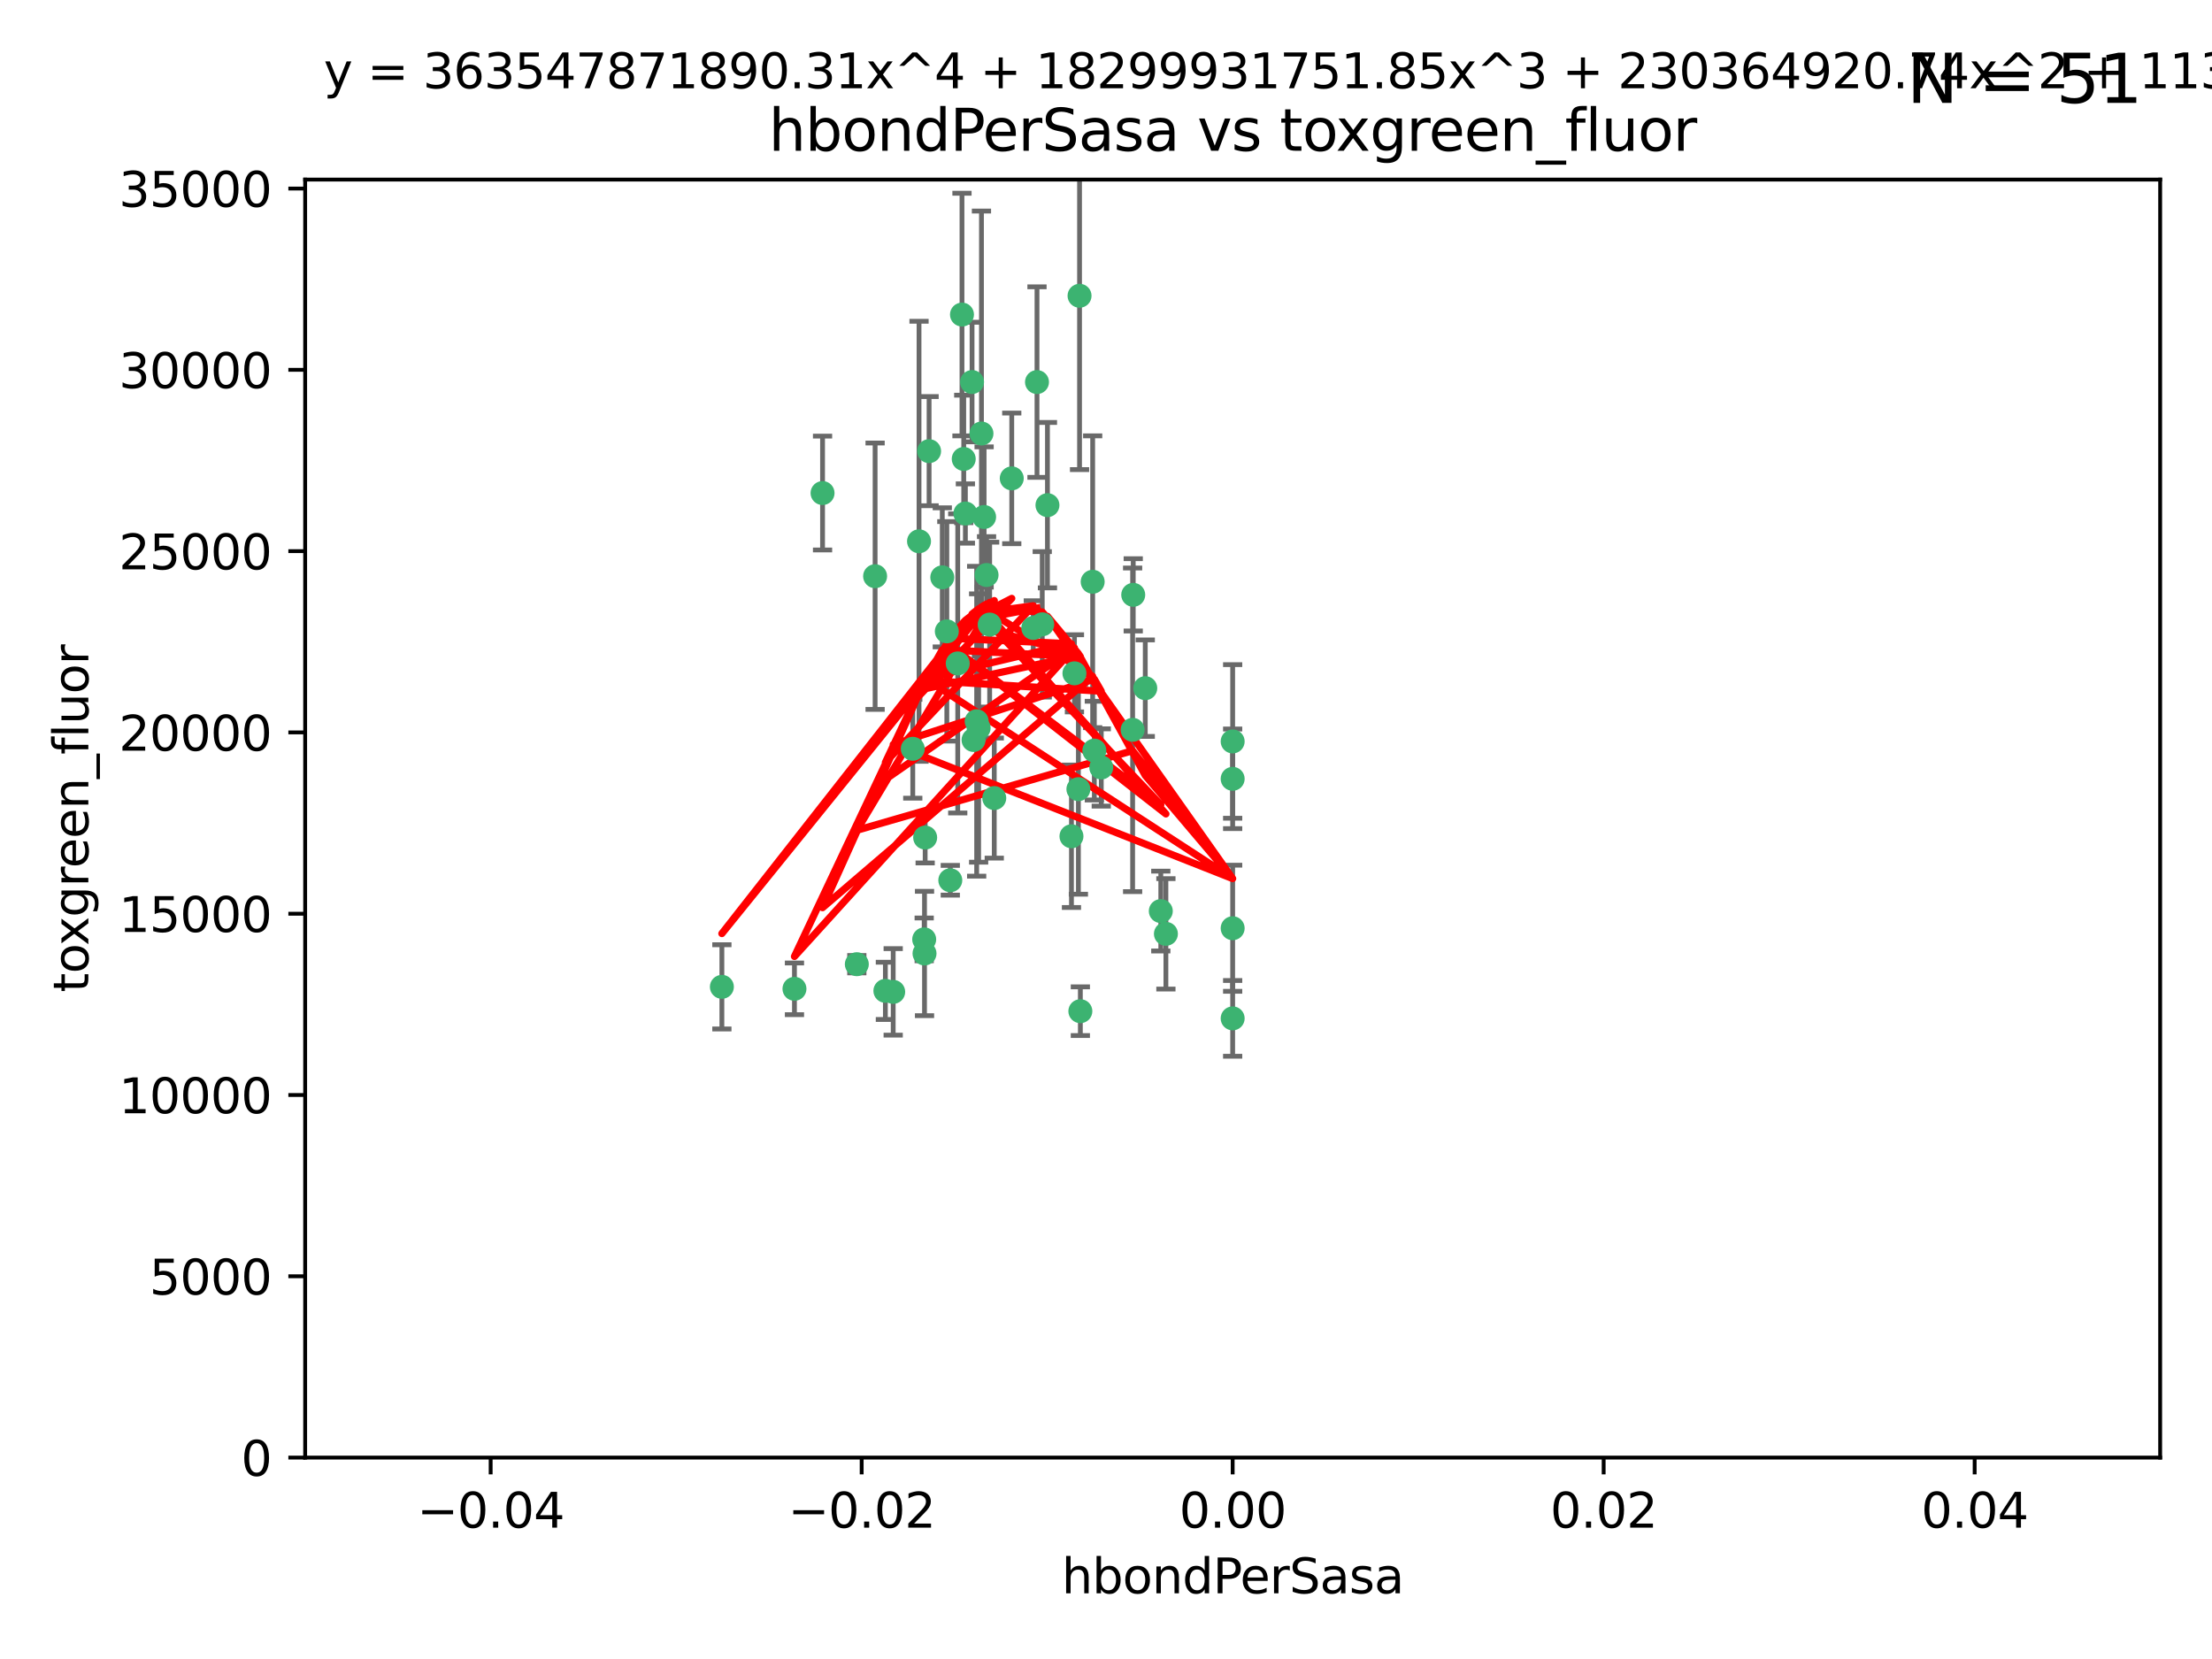 <?xml version="1.0" encoding="utf-8" standalone="no"?>
<!DOCTYPE svg PUBLIC "-//W3C//DTD SVG 1.1//EN"
  "http://www.w3.org/Graphics/SVG/1.1/DTD/svg11.dtd">
<svg xmlns:xlink="http://www.w3.org/1999/xlink" width="460.8pt" height="345.6pt" viewBox="0 0 460.8 345.6" xmlns="http://www.w3.org/2000/svg" version="1.1">
 <defs>
  <style type="text/css">*{stroke-linejoin: round; stroke-linecap: butt}</style>
 </defs>
 <g id="figure_1">
  <g id="patch_1">
   <path d="M 0 345.6 
L 460.8 345.6 
L 460.8 0 
L 0 0 
z
" style="fill: #ffffff"/>
  </g>
  <g id="axes_1">
   <g id="patch_2">
    <path d="M 63.571 303.64 
L 450 303.64 
L 450 37.411 
L 63.571 37.411 
z
" style="fill: #ffffff"/>
   </g>
   <g id="PathCollection_1">
    <defs>
     <path id="m1a939851b4" d="M 0 1.118 
C 0.297 1.118 0.581 1 0.791 0.791 
C 1 0.581 1.118 0.297 1.118 0 
C 1.118 -0.297 1 -0.581 0.791 -0.791 
C 0.581 -1 0.297 -1.118 0 -1.118 
C -0.297 -1.118 -0.581 -1 -0.791 -0.791 
C -1 -0.581 -1.118 -0.297 -1.118 0 
C -1.118 0.297 -1 0.581 -0.791 0.791 
C -0.581 1 -0.297 1.118 0 1.118 
z
" style="stroke: #3cb371"/>
    </defs>
    <g clip-path="url(#p987e79cf05)">
     <use xlink:href="#m1a939851b4" x="216.026" y="79.593" style="fill: #3cb371; stroke: #3cb371"/>
     <use xlink:href="#m1a939851b4" x="200.763" y="95.609" style="fill: #3cb371; stroke: #3cb371"/>
     <use xlink:href="#m1a939851b4" x="224.89" y="61.614" style="fill: #3cb371; stroke: #3cb371"/>
     <use xlink:href="#m1a939851b4" x="191.45" y="112.761" style="fill: #3cb371; stroke: #3cb371"/>
     <use xlink:href="#m1a939851b4" x="206.164" y="130.114" style="fill: #3cb371; stroke: #3cb371"/>
     <use xlink:href="#m1a939851b4" x="150.381" y="205.577" style="fill: #3cb371; stroke: #3cb371"/>
     <use xlink:href="#m1a939851b4" x="202.808" y="154.151" style="fill: #3cb371; stroke: #3cb371"/>
     <use xlink:href="#m1a939851b4" x="205.007" y="107.698" style="fill: #3cb371; stroke: #3cb371"/>
     <use xlink:href="#m1a939851b4" x="199.515" y="138.203" style="fill: #3cb371; stroke: #3cb371"/>
     <use xlink:href="#m1a939851b4" x="201.107" y="106.972" style="fill: #3cb371; stroke: #3cb371"/>
     <use xlink:href="#m1a939851b4" x="205.518" y="119.786" style="fill: #3cb371; stroke: #3cb371"/>
     <use xlink:href="#m1a939851b4" x="200.398" y="65.53" style="fill: #3cb371; stroke: #3cb371"/>
     <use xlink:href="#m1a939851b4" x="210.768" y="99.654" style="fill: #3cb371; stroke: #3cb371"/>
     <use xlink:href="#m1a939851b4" x="190.148" y="155.987" style="fill: #3cb371; stroke: #3cb371"/>
     <use xlink:href="#m1a939851b4" x="196.296" y="120.269" style="fill: #3cb371; stroke: #3cb371"/>
     <use xlink:href="#m1a939851b4" x="225.058" y="210.65" style="fill: #3cb371; stroke: #3cb371"/>
     <use xlink:href="#m1a939851b4" x="217.118" y="130.059" style="fill: #3cb371; stroke: #3cb371"/>
     <use xlink:href="#m1a939851b4" x="203.868" y="151.66" style="fill: #3cb371; stroke: #3cb371"/>
     <use xlink:href="#m1a939851b4" x="202.496" y="79.585" style="fill: #3cb371; stroke: #3cb371"/>
     <use xlink:href="#m1a939851b4" x="215.253" y="130.815" style="fill: #3cb371; stroke: #3cb371"/>
     <use xlink:href="#m1a939851b4" x="184.442" y="206.41" style="fill: #3cb371; stroke: #3cb371"/>
     <use xlink:href="#m1a939851b4" x="192.595" y="198.628" style="fill: #3cb371; stroke: #3cb371"/>
     <use xlink:href="#m1a939851b4" x="182.301" y="120.034" style="fill: #3cb371; stroke: #3cb371"/>
     <use xlink:href="#m1a939851b4" x="223.825" y="140.267" style="fill: #3cb371; stroke: #3cb371"/>
     <use xlink:href="#m1a939851b4" x="165.501" y="205.988" style="fill: #3cb371; stroke: #3cb371"/>
     <use xlink:href="#m1a939851b4" x="193.547" y="93.983" style="fill: #3cb371; stroke: #3cb371"/>
     <use xlink:href="#m1a939851b4" x="171.352" y="102.712" style="fill: #3cb371; stroke: #3cb371"/>
     <use xlink:href="#m1a939851b4" x="227.624" y="121.191" style="fill: #3cb371; stroke: #3cb371"/>
     <use xlink:href="#m1a939851b4" x="204.456" y="90.309" style="fill: #3cb371; stroke: #3cb371"/>
     <use xlink:href="#m1a939851b4" x="242.88" y="194.538" style="fill: #3cb371; stroke: #3cb371"/>
     <use xlink:href="#m1a939851b4" x="197.24" y="131.52" style="fill: #3cb371; stroke: #3cb371"/>
     <use xlink:href="#m1a939851b4" x="241.816" y="189.794" style="fill: #3cb371; stroke: #3cb371"/>
     <use xlink:href="#m1a939851b4" x="203.457" y="150.246" style="fill: #3cb371; stroke: #3cb371"/>
     <use xlink:href="#m1a939851b4" x="207.124" y="166.253" style="fill: #3cb371; stroke: #3cb371"/>
     <use xlink:href="#m1a939851b4" x="178.492" y="200.861" style="fill: #3cb371; stroke: #3cb371"/>
     <use xlink:href="#m1a939851b4" x="235.946" y="152.035" style="fill: #3cb371; stroke: #3cb371"/>
     <use xlink:href="#m1a939851b4" x="256.786" y="212.147" style="fill: #3cb371; stroke: #3cb371"/>
     <use xlink:href="#m1a939851b4" x="186.069" y="206.625" style="fill: #3cb371; stroke: #3cb371"/>
     <use xlink:href="#m1a939851b4" x="227.97" y="156.366" style="fill: #3cb371; stroke: #3cb371"/>
     <use xlink:href="#m1a939851b4" x="229.414" y="159.878" style="fill: #3cb371; stroke: #3cb371"/>
     <use xlink:href="#m1a939851b4" x="192.527" y="195.688" style="fill: #3cb371; stroke: #3cb371"/>
     <use xlink:href="#m1a939851b4" x="197.964" y="183.373" style="fill: #3cb371; stroke: #3cb371"/>
     <use xlink:href="#m1a939851b4" x="223.205" y="174.211" style="fill: #3cb371; stroke: #3cb371"/>
     <use xlink:href="#m1a939851b4" x="192.729" y="174.48" style="fill: #3cb371; stroke: #3cb371"/>
     <use xlink:href="#m1a939851b4" x="256.786" y="193.367" style="fill: #3cb371; stroke: #3cb371"/>
     <use xlink:href="#m1a939851b4" x="256.786" y="154.457" style="fill: #3cb371; stroke: #3cb371"/>
     <use xlink:href="#m1a939851b4" x="218.205" y="105.234" style="fill: #3cb371; stroke: #3cb371"/>
     <use xlink:href="#m1a939851b4" x="224.65" y="164.396" style="fill: #3cb371; stroke: #3cb371"/>
     <use xlink:href="#m1a939851b4" x="238.58" y="143.358" style="fill: #3cb371; stroke: #3cb371"/>
     <use xlink:href="#m1a939851b4" x="256.786" y="162.243" style="fill: #3cb371; stroke: #3cb371"/>
     <use xlink:href="#m1a939851b4" x="236.073" y="123.914" style="fill: #3cb371; stroke: #3cb371"/>
    </g>
   </g>
   <g id="matplotlib.axis_1">
    <g id="xtick_1">
     <g id="line2d_1">
      <defs>
       <path id="ma9f8f0198a" d="M 0 0 
L 0 3.5 
" style="stroke: #000000; stroke-width: 0.8"/>
      </defs>
      <g>
       <use xlink:href="#ma9f8f0198a" x="102.214" y="303.64" style="stroke: #000000; stroke-width: 0.8"/>
      </g>
     </g>
     <g id="text_1">
      <!-- −0.04 -->
      <g transform="translate(86.891 318.238)scale(0.1 -0.1)">
       <defs>
        <path id="DejaVuSans-2212" d="M 678 2272 
L 4684 2272 
L 4684 1741 
L 678 1741 
L 678 2272 
z
" transform="scale(0.016)"/>
        <path id="DejaVuSans-30" d="M 2034 4250 
Q 1547 4250 1301 3770 
Q 1056 3291 1056 2328 
Q 1056 1369 1301 889 
Q 1547 409 2034 409 
Q 2525 409 2770 889 
Q 3016 1369 3016 2328 
Q 3016 3291 2770 3770 
Q 2525 4250 2034 4250 
z
M 2034 4750 
Q 2819 4750 3233 4129 
Q 3647 3509 3647 2328 
Q 3647 1150 3233 529 
Q 2819 -91 2034 -91 
Q 1250 -91 836 529 
Q 422 1150 422 2328 
Q 422 3509 836 4129 
Q 1250 4750 2034 4750 
z
" transform="scale(0.016)"/>
        <path id="DejaVuSans-2e" d="M 684 794 
L 1344 794 
L 1344 0 
L 684 0 
L 684 794 
z
" transform="scale(0.016)"/>
        <path id="DejaVuSans-34" d="M 2419 4116 
L 825 1625 
L 2419 1625 
L 2419 4116 
z
M 2253 4666 
L 3047 4666 
L 3047 1625 
L 3713 1625 
L 3713 1100 
L 3047 1100 
L 3047 0 
L 2419 0 
L 2419 1100 
L 313 1100 
L 313 1709 
L 2253 4666 
z
" transform="scale(0.016)"/>
       </defs>
       <use xlink:href="#DejaVuSans-2212"/>
       <use xlink:href="#DejaVuSans-30" x="83.789"/>
       <use xlink:href="#DejaVuSans-2e" x="147.412"/>
       <use xlink:href="#DejaVuSans-30" x="179.199"/>
       <use xlink:href="#DejaVuSans-34" x="242.822"/>
      </g>
     </g>
    </g>
    <g id="xtick_2">
     <g id="line2d_2">
      <g>
       <use xlink:href="#ma9f8f0198a" x="179.5" y="303.64" style="stroke: #000000; stroke-width: 0.8"/>
      </g>
     </g>
     <g id="text_2">
      <!-- −0.02 -->
      <g transform="translate(164.177 318.238)scale(0.1 -0.1)">
       <defs>
        <path id="DejaVuSans-32" d="M 1228 531 
L 3431 531 
L 3431 0 
L 469 0 
L 469 531 
Q 828 903 1448 1529 
Q 2069 2156 2228 2338 
Q 2531 2678 2651 2914 
Q 2772 3150 2772 3378 
Q 2772 3750 2511 3984 
Q 2250 4219 1831 4219 
Q 1534 4219 1204 4116 
Q 875 4013 500 3803 
L 500 4441 
Q 881 4594 1212 4672 
Q 1544 4750 1819 4750 
Q 2544 4750 2975 4387 
Q 3406 4025 3406 3419 
Q 3406 3131 3298 2873 
Q 3191 2616 2906 2266 
Q 2828 2175 2409 1742 
Q 1991 1309 1228 531 
z
" transform="scale(0.016)"/>
       </defs>
       <use xlink:href="#DejaVuSans-2212"/>
       <use xlink:href="#DejaVuSans-30" x="83.789"/>
       <use xlink:href="#DejaVuSans-2e" x="147.412"/>
       <use xlink:href="#DejaVuSans-30" x="179.199"/>
       <use xlink:href="#DejaVuSans-32" x="242.822"/>
      </g>
     </g>
    </g>
    <g id="xtick_3">
     <g id="line2d_3">
      <g>
       <use xlink:href="#ma9f8f0198a" x="256.786" y="303.64" style="stroke: #000000; stroke-width: 0.8"/>
      </g>
     </g>
     <g id="text_3">
      <!-- 0.00 -->
      <g transform="translate(245.653 318.238)scale(0.1 -0.1)">
       <use xlink:href="#DejaVuSans-30"/>
       <use xlink:href="#DejaVuSans-2e" x="63.623"/>
       <use xlink:href="#DejaVuSans-30" x="95.41"/>
       <use xlink:href="#DejaVuSans-30" x="159.033"/>
      </g>
     </g>
    </g>
    <g id="xtick_4">
     <g id="line2d_4">
      <g>
       <use xlink:href="#ma9f8f0198a" x="334.071" y="303.64" style="stroke: #000000; stroke-width: 0.8"/>
      </g>
     </g>
     <g id="text_4">
      <!-- 0.02 -->
      <g transform="translate(322.939 318.238)scale(0.1 -0.1)">
       <use xlink:href="#DejaVuSans-30"/>
       <use xlink:href="#DejaVuSans-2e" x="63.623"/>
       <use xlink:href="#DejaVuSans-30" x="95.41"/>
       <use xlink:href="#DejaVuSans-32" x="159.033"/>
      </g>
     </g>
    </g>
    <g id="xtick_5">
     <g id="line2d_5">
      <g>
       <use xlink:href="#ma9f8f0198a" x="411.357" y="303.64" style="stroke: #000000; stroke-width: 0.8"/>
      </g>
     </g>
     <g id="text_5">
      <!-- 0.04 -->
      <g transform="translate(400.224 318.238)scale(0.1 -0.1)">
       <use xlink:href="#DejaVuSans-30"/>
       <use xlink:href="#DejaVuSans-2e" x="63.623"/>
       <use xlink:href="#DejaVuSans-30" x="95.41"/>
       <use xlink:href="#DejaVuSans-34" x="159.033"/>
      </g>
     </g>
    </g>
    <g id="text_6">
     <!-- hbondPerSasa -->
     <g transform="translate(221.168 331.917)scale(0.1 -0.1)">
      <defs>
       <path id="DejaVuSans-68" d="M 3513 2113 
L 3513 0 
L 2938 0 
L 2938 2094 
Q 2938 2591 2744 2837 
Q 2550 3084 2163 3084 
Q 1697 3084 1428 2787 
Q 1159 2491 1159 1978 
L 1159 0 
L 581 0 
L 581 4863 
L 1159 4863 
L 1159 2956 
Q 1366 3272 1645 3428 
Q 1925 3584 2291 3584 
Q 2894 3584 3203 3211 
Q 3513 2838 3513 2113 
z
" transform="scale(0.016)"/>
       <path id="DejaVuSans-62" d="M 3116 1747 
Q 3116 2381 2855 2742 
Q 2594 3103 2138 3103 
Q 1681 3103 1420 2742 
Q 1159 2381 1159 1747 
Q 1159 1113 1420 752 
Q 1681 391 2138 391 
Q 2594 391 2855 752 
Q 3116 1113 3116 1747 
z
M 1159 2969 
Q 1341 3281 1617 3432 
Q 1894 3584 2278 3584 
Q 2916 3584 3314 3078 
Q 3713 2572 3713 1747 
Q 3713 922 3314 415 
Q 2916 -91 2278 -91 
Q 1894 -91 1617 61 
Q 1341 213 1159 525 
L 1159 0 
L 581 0 
L 581 4863 
L 1159 4863 
L 1159 2969 
z
" transform="scale(0.016)"/>
       <path id="DejaVuSans-6f" d="M 1959 3097 
Q 1497 3097 1228 2736 
Q 959 2375 959 1747 
Q 959 1119 1226 758 
Q 1494 397 1959 397 
Q 2419 397 2687 759 
Q 2956 1122 2956 1747 
Q 2956 2369 2687 2733 
Q 2419 3097 1959 3097 
z
M 1959 3584 
Q 2709 3584 3137 3096 
Q 3566 2609 3566 1747 
Q 3566 888 3137 398 
Q 2709 -91 1959 -91 
Q 1206 -91 779 398 
Q 353 888 353 1747 
Q 353 2609 779 3096 
Q 1206 3584 1959 3584 
z
" transform="scale(0.016)"/>
       <path id="DejaVuSans-6e" d="M 3513 2113 
L 3513 0 
L 2938 0 
L 2938 2094 
Q 2938 2591 2744 2837 
Q 2550 3084 2163 3084 
Q 1697 3084 1428 2787 
Q 1159 2491 1159 1978 
L 1159 0 
L 581 0 
L 581 3500 
L 1159 3500 
L 1159 2956 
Q 1366 3272 1645 3428 
Q 1925 3584 2291 3584 
Q 2894 3584 3203 3211 
Q 3513 2838 3513 2113 
z
" transform="scale(0.016)"/>
       <path id="DejaVuSans-64" d="M 2906 2969 
L 2906 4863 
L 3481 4863 
L 3481 0 
L 2906 0 
L 2906 525 
Q 2725 213 2448 61 
Q 2172 -91 1784 -91 
Q 1150 -91 751 415 
Q 353 922 353 1747 
Q 353 2572 751 3078 
Q 1150 3584 1784 3584 
Q 2172 3584 2448 3432 
Q 2725 3281 2906 2969 
z
M 947 1747 
Q 947 1113 1208 752 
Q 1469 391 1925 391 
Q 2381 391 2643 752 
Q 2906 1113 2906 1747 
Q 2906 2381 2643 2742 
Q 2381 3103 1925 3103 
Q 1469 3103 1208 2742 
Q 947 2381 947 1747 
z
" transform="scale(0.016)"/>
       <path id="DejaVuSans-50" d="M 1259 4147 
L 1259 2394 
L 2053 2394 
Q 2494 2394 2734 2622 
Q 2975 2850 2975 3272 
Q 2975 3691 2734 3919 
Q 2494 4147 2053 4147 
L 1259 4147 
z
M 628 4666 
L 2053 4666 
Q 2838 4666 3239 4311 
Q 3641 3956 3641 3272 
Q 3641 2581 3239 2228 
Q 2838 1875 2053 1875 
L 1259 1875 
L 1259 0 
L 628 0 
L 628 4666 
z
" transform="scale(0.016)"/>
       <path id="DejaVuSans-65" d="M 3597 1894 
L 3597 1613 
L 953 1613 
Q 991 1019 1311 708 
Q 1631 397 2203 397 
Q 2534 397 2845 478 
Q 3156 559 3463 722 
L 3463 178 
Q 3153 47 2828 -22 
Q 2503 -91 2169 -91 
Q 1331 -91 842 396 
Q 353 884 353 1716 
Q 353 2575 817 3079 
Q 1281 3584 2069 3584 
Q 2775 3584 3186 3129 
Q 3597 2675 3597 1894 
z
M 3022 2063 
Q 3016 2534 2758 2815 
Q 2500 3097 2075 3097 
Q 1594 3097 1305 2825 
Q 1016 2553 972 2059 
L 3022 2063 
z
" transform="scale(0.016)"/>
       <path id="DejaVuSans-72" d="M 2631 2963 
Q 2534 3019 2420 3045 
Q 2306 3072 2169 3072 
Q 1681 3072 1420 2755 
Q 1159 2438 1159 1844 
L 1159 0 
L 581 0 
L 581 3500 
L 1159 3500 
L 1159 2956 
Q 1341 3275 1631 3429 
Q 1922 3584 2338 3584 
Q 2397 3584 2469 3576 
Q 2541 3569 2628 3553 
L 2631 2963 
z
" transform="scale(0.016)"/>
       <path id="DejaVuSans-53" d="M 3425 4513 
L 3425 3897 
Q 3066 4069 2747 4153 
Q 2428 4238 2131 4238 
Q 1616 4238 1336 4038 
Q 1056 3838 1056 3469 
Q 1056 3159 1242 3001 
Q 1428 2844 1947 2747 
L 2328 2669 
Q 3034 2534 3370 2195 
Q 3706 1856 3706 1288 
Q 3706 609 3251 259 
Q 2797 -91 1919 -91 
Q 1588 -91 1214 -16 
Q 841 59 441 206 
L 441 856 
Q 825 641 1194 531 
Q 1563 422 1919 422 
Q 2459 422 2753 634 
Q 3047 847 3047 1241 
Q 3047 1584 2836 1778 
Q 2625 1972 2144 2069 
L 1759 2144 
Q 1053 2284 737 2584 
Q 422 2884 422 3419 
Q 422 4038 858 4394 
Q 1294 4750 2059 4750 
Q 2388 4750 2728 4690 
Q 3069 4631 3425 4513 
z
" transform="scale(0.016)"/>
       <path id="DejaVuSans-61" d="M 2194 1759 
Q 1497 1759 1228 1600 
Q 959 1441 959 1056 
Q 959 750 1161 570 
Q 1363 391 1709 391 
Q 2188 391 2477 730 
Q 2766 1069 2766 1631 
L 2766 1759 
L 2194 1759 
z
M 3341 1997 
L 3341 0 
L 2766 0 
L 2766 531 
Q 2569 213 2275 61 
Q 1981 -91 1556 -91 
Q 1019 -91 701 211 
Q 384 513 384 1019 
Q 384 1609 779 1909 
Q 1175 2209 1959 2209 
L 2766 2209 
L 2766 2266 
Q 2766 2663 2505 2880 
Q 2244 3097 1772 3097 
Q 1472 3097 1187 3025 
Q 903 2953 641 2809 
L 641 3341 
Q 956 3463 1253 3523 
Q 1550 3584 1831 3584 
Q 2591 3584 2966 3190 
Q 3341 2797 3341 1997 
z
" transform="scale(0.016)"/>
       <path id="DejaVuSans-73" d="M 2834 3397 
L 2834 2853 
Q 2591 2978 2328 3040 
Q 2066 3103 1784 3103 
Q 1356 3103 1142 2972 
Q 928 2841 928 2578 
Q 928 2378 1081 2264 
Q 1234 2150 1697 2047 
L 1894 2003 
Q 2506 1872 2764 1633 
Q 3022 1394 3022 966 
Q 3022 478 2636 193 
Q 2250 -91 1575 -91 
Q 1294 -91 989 -36 
Q 684 19 347 128 
L 347 722 
Q 666 556 975 473 
Q 1284 391 1588 391 
Q 1994 391 2212 530 
Q 2431 669 2431 922 
Q 2431 1156 2273 1281 
Q 2116 1406 1581 1522 
L 1381 1569 
Q 847 1681 609 1914 
Q 372 2147 372 2553 
Q 372 3047 722 3315 
Q 1072 3584 1716 3584 
Q 2034 3584 2315 3537 
Q 2597 3491 2834 3397 
z
" transform="scale(0.016)"/>
      </defs>
      <use xlink:href="#DejaVuSans-68"/>
      <use xlink:href="#DejaVuSans-62" x="63.379"/>
      <use xlink:href="#DejaVuSans-6f" x="126.855"/>
      <use xlink:href="#DejaVuSans-6e" x="188.037"/>
      <use xlink:href="#DejaVuSans-64" x="251.416"/>
      <use xlink:href="#DejaVuSans-50" x="314.893"/>
      <use xlink:href="#DejaVuSans-65" x="371.57"/>
      <use xlink:href="#DejaVuSans-72" x="433.094"/>
      <use xlink:href="#DejaVuSans-53" x="474.207"/>
      <use xlink:href="#DejaVuSans-61" x="537.684"/>
      <use xlink:href="#DejaVuSans-73" x="598.963"/>
      <use xlink:href="#DejaVuSans-61" x="651.062"/>
     </g>
    </g>
   </g>
   <g id="matplotlib.axis_2">
    <g id="ytick_1">
     <g id="line2d_6">
      <defs>
       <path id="m0d47f09965" d="M 0 0 
L -3.5 0 
" style="stroke: #000000; stroke-width: 0.8"/>
      </defs>
      <g>
       <use xlink:href="#m0d47f09965" x="63.571" y="303.64" style="stroke: #000000; stroke-width: 0.8"/>
      </g>
     </g>
     <g id="text_7">
      <!-- 0 -->
      <g transform="translate(50.209 307.439)scale(0.1 -0.1)">
       <use xlink:href="#DejaVuSans-30"/>
      </g>
     </g>
    </g>
    <g id="ytick_2">
     <g id="line2d_7">
      <g>
       <use xlink:href="#m0d47f09965" x="63.571" y="265.874" style="stroke: #000000; stroke-width: 0.8"/>
      </g>
     </g>
     <g id="text_8">
      <!-- 5000 -->
      <g transform="translate(31.121 269.673)scale(0.1 -0.1)">
       <defs>
        <path id="DejaVuSans-35" d="M 691 4666 
L 3169 4666 
L 3169 4134 
L 1269 4134 
L 1269 2991 
Q 1406 3038 1543 3061 
Q 1681 3084 1819 3084 
Q 2600 3084 3056 2656 
Q 3513 2228 3513 1497 
Q 3513 744 3044 326 
Q 2575 -91 1722 -91 
Q 1428 -91 1123 -41 
Q 819 9 494 109 
L 494 744 
Q 775 591 1075 516 
Q 1375 441 1709 441 
Q 2250 441 2565 725 
Q 2881 1009 2881 1497 
Q 2881 1984 2565 2268 
Q 2250 2553 1709 2553 
Q 1456 2553 1204 2497 
Q 953 2441 691 2322 
L 691 4666 
z
" transform="scale(0.016)"/>
       </defs>
       <use xlink:href="#DejaVuSans-35"/>
       <use xlink:href="#DejaVuSans-30" x="63.623"/>
       <use xlink:href="#DejaVuSans-30" x="127.246"/>
       <use xlink:href="#DejaVuSans-30" x="190.869"/>
      </g>
     </g>
    </g>
    <g id="ytick_3">
     <g id="line2d_8">
      <g>
       <use xlink:href="#m0d47f09965" x="63.571" y="228.108" style="stroke: #000000; stroke-width: 0.8"/>
      </g>
     </g>
     <g id="text_9">
      <!-- 10000 -->
      <g transform="translate(24.759 231.907)scale(0.1 -0.1)">
       <defs>
        <path id="DejaVuSans-31" d="M 794 531 
L 1825 531 
L 1825 4091 
L 703 3866 
L 703 4441 
L 1819 4666 
L 2450 4666 
L 2450 531 
L 3481 531 
L 3481 0 
L 794 0 
L 794 531 
z
" transform="scale(0.016)"/>
       </defs>
       <use xlink:href="#DejaVuSans-31"/>
       <use xlink:href="#DejaVuSans-30" x="63.623"/>
       <use xlink:href="#DejaVuSans-30" x="127.246"/>
       <use xlink:href="#DejaVuSans-30" x="190.869"/>
       <use xlink:href="#DejaVuSans-30" x="254.492"/>
      </g>
     </g>
    </g>
    <g id="ytick_4">
     <g id="line2d_9">
      <g>
       <use xlink:href="#m0d47f09965" x="63.571" y="190.342" style="stroke: #000000; stroke-width: 0.8"/>
      </g>
     </g>
     <g id="text_10">
      <!-- 15000 -->
      <g transform="translate(24.759 194.141)scale(0.1 -0.1)">
       <use xlink:href="#DejaVuSans-31"/>
       <use xlink:href="#DejaVuSans-35" x="63.623"/>
       <use xlink:href="#DejaVuSans-30" x="127.246"/>
       <use xlink:href="#DejaVuSans-30" x="190.869"/>
       <use xlink:href="#DejaVuSans-30" x="254.492"/>
      </g>
     </g>
    </g>
    <g id="ytick_5">
     <g id="line2d_10">
      <g>
       <use xlink:href="#m0d47f09965" x="63.571" y="152.576" style="stroke: #000000; stroke-width: 0.8"/>
      </g>
     </g>
     <g id="text_11">
      <!-- 20000 -->
      <g transform="translate(24.759 156.375)scale(0.1 -0.1)">
       <use xlink:href="#DejaVuSans-32"/>
       <use xlink:href="#DejaVuSans-30" x="63.623"/>
       <use xlink:href="#DejaVuSans-30" x="127.246"/>
       <use xlink:href="#DejaVuSans-30" x="190.869"/>
       <use xlink:href="#DejaVuSans-30" x="254.492"/>
      </g>
     </g>
    </g>
    <g id="ytick_6">
     <g id="line2d_11">
      <g>
       <use xlink:href="#m0d47f09965" x="63.571" y="114.81" style="stroke: #000000; stroke-width: 0.8"/>
      </g>
     </g>
     <g id="text_12">
      <!-- 25000 -->
      <g transform="translate(24.759 118.609)scale(0.1 -0.1)">
       <use xlink:href="#DejaVuSans-32"/>
       <use xlink:href="#DejaVuSans-35" x="63.623"/>
       <use xlink:href="#DejaVuSans-30" x="127.246"/>
       <use xlink:href="#DejaVuSans-30" x="190.869"/>
       <use xlink:href="#DejaVuSans-30" x="254.492"/>
      </g>
     </g>
    </g>
    <g id="ytick_7">
     <g id="line2d_12">
      <g>
       <use xlink:href="#m0d47f09965" x="63.571" y="77.044" style="stroke: #000000; stroke-width: 0.8"/>
      </g>
     </g>
     <g id="text_13">
      <!-- 30000 -->
      <g transform="translate(24.759 80.844)scale(0.1 -0.1)">
       <defs>
        <path id="DejaVuSans-33" d="M 2597 2516 
Q 3050 2419 3304 2112 
Q 3559 1806 3559 1356 
Q 3559 666 3084 287 
Q 2609 -91 1734 -91 
Q 1441 -91 1130 -33 
Q 819 25 488 141 
L 488 750 
Q 750 597 1062 519 
Q 1375 441 1716 441 
Q 2309 441 2620 675 
Q 2931 909 2931 1356 
Q 2931 1769 2642 2001 
Q 2353 2234 1838 2234 
L 1294 2234 
L 1294 2753 
L 1863 2753 
Q 2328 2753 2575 2939 
Q 2822 3125 2822 3475 
Q 2822 3834 2567 4026 
Q 2313 4219 1838 4219 
Q 1578 4219 1281 4162 
Q 984 4106 628 3988 
L 628 4550 
Q 988 4650 1302 4700 
Q 1616 4750 1894 4750 
Q 2613 4750 3031 4423 
Q 3450 4097 3450 3541 
Q 3450 3153 3228 2886 
Q 3006 2619 2597 2516 
z
" transform="scale(0.016)"/>
       </defs>
       <use xlink:href="#DejaVuSans-33"/>
       <use xlink:href="#DejaVuSans-30" x="63.623"/>
       <use xlink:href="#DejaVuSans-30" x="127.246"/>
       <use xlink:href="#DejaVuSans-30" x="190.869"/>
       <use xlink:href="#DejaVuSans-30" x="254.492"/>
      </g>
     </g>
    </g>
    <g id="ytick_8">
     <g id="line2d_13">
      <g>
       <use xlink:href="#m0d47f09965" x="63.571" y="39.278" style="stroke: #000000; stroke-width: 0.8"/>
      </g>
     </g>
     <g id="text_14">
      <!-- 35000 -->
      <g transform="translate(24.759 43.078)scale(0.1 -0.1)">
       <use xlink:href="#DejaVuSans-33"/>
       <use xlink:href="#DejaVuSans-35" x="63.623"/>
       <use xlink:href="#DejaVuSans-30" x="127.246"/>
       <use xlink:href="#DejaVuSans-30" x="190.869"/>
       <use xlink:href="#DejaVuSans-30" x="254.492"/>
      </g>
     </g>
    </g>
    <g id="text_15">
     <!-- toxgreen_fluor -->
     <g transform="translate(18.401 206.72)rotate(-90)scale(0.1 -0.1)">
      <defs>
       <path id="DejaVuSans-74" d="M 1172 4494 
L 1172 3500 
L 2356 3500 
L 2356 3053 
L 1172 3053 
L 1172 1153 
Q 1172 725 1289 603 
Q 1406 481 1766 481 
L 2356 481 
L 2356 0 
L 1766 0 
Q 1100 0 847 248 
Q 594 497 594 1153 
L 594 3053 
L 172 3053 
L 172 3500 
L 594 3500 
L 594 4494 
L 1172 4494 
z
" transform="scale(0.016)"/>
       <path id="DejaVuSans-78" d="M 3513 3500 
L 2247 1797 
L 3578 0 
L 2900 0 
L 1881 1375 
L 863 0 
L 184 0 
L 1544 1831 
L 300 3500 
L 978 3500 
L 1906 2253 
L 2834 3500 
L 3513 3500 
z
" transform="scale(0.016)"/>
       <path id="DejaVuSans-67" d="M 2906 1791 
Q 2906 2416 2648 2759 
Q 2391 3103 1925 3103 
Q 1463 3103 1205 2759 
Q 947 2416 947 1791 
Q 947 1169 1205 825 
Q 1463 481 1925 481 
Q 2391 481 2648 825 
Q 2906 1169 2906 1791 
z
M 3481 434 
Q 3481 -459 3084 -895 
Q 2688 -1331 1869 -1331 
Q 1566 -1331 1297 -1286 
Q 1028 -1241 775 -1147 
L 775 -588 
Q 1028 -725 1275 -790 
Q 1522 -856 1778 -856 
Q 2344 -856 2625 -561 
Q 2906 -266 2906 331 
L 2906 616 
Q 2728 306 2450 153 
Q 2172 0 1784 0 
Q 1141 0 747 490 
Q 353 981 353 1791 
Q 353 2603 747 3093 
Q 1141 3584 1784 3584 
Q 2172 3584 2450 3431 
Q 2728 3278 2906 2969 
L 2906 3500 
L 3481 3500 
L 3481 434 
z
" transform="scale(0.016)"/>
       <path id="DejaVuSans-5f" d="M 3263 -1063 
L 3263 -1509 
L -63 -1509 
L -63 -1063 
L 3263 -1063 
z
" transform="scale(0.016)"/>
       <path id="DejaVuSans-66" d="M 2375 4863 
L 2375 4384 
L 1825 4384 
Q 1516 4384 1395 4259 
Q 1275 4134 1275 3809 
L 1275 3500 
L 2222 3500 
L 2222 3053 
L 1275 3053 
L 1275 0 
L 697 0 
L 697 3053 
L 147 3053 
L 147 3500 
L 697 3500 
L 697 3744 
Q 697 4328 969 4595 
Q 1241 4863 1831 4863 
L 2375 4863 
z
" transform="scale(0.016)"/>
       <path id="DejaVuSans-6c" d="M 603 4863 
L 1178 4863 
L 1178 0 
L 603 0 
L 603 4863 
z
" transform="scale(0.016)"/>
       <path id="DejaVuSans-75" d="M 544 1381 
L 544 3500 
L 1119 3500 
L 1119 1403 
Q 1119 906 1312 657 
Q 1506 409 1894 409 
Q 2359 409 2629 706 
Q 2900 1003 2900 1516 
L 2900 3500 
L 3475 3500 
L 3475 0 
L 2900 0 
L 2900 538 
Q 2691 219 2414 64 
Q 2138 -91 1772 -91 
Q 1169 -91 856 284 
Q 544 659 544 1381 
z
M 1991 3584 
L 1991 3584 
z
" transform="scale(0.016)"/>
      </defs>
      <use xlink:href="#DejaVuSans-74"/>
      <use xlink:href="#DejaVuSans-6f" x="39.209"/>
      <use xlink:href="#DejaVuSans-78" x="97.266"/>
      <use xlink:href="#DejaVuSans-67" x="156.445"/>
      <use xlink:href="#DejaVuSans-72" x="219.922"/>
      <use xlink:href="#DejaVuSans-65" x="258.785"/>
      <use xlink:href="#DejaVuSans-65" x="320.309"/>
      <use xlink:href="#DejaVuSans-6e" x="381.832"/>
      <use xlink:href="#DejaVuSans-5f" x="445.211"/>
      <use xlink:href="#DejaVuSans-66" x="495.211"/>
      <use xlink:href="#DejaVuSans-6c" x="530.416"/>
      <use xlink:href="#DejaVuSans-75" x="558.199"/>
      <use xlink:href="#DejaVuSans-6f" x="621.578"/>
      <use xlink:href="#DejaVuSans-72" x="682.76"/>
     </g>
    </g>
   </g>
   <g id="LineCollection_1">
    <path d="M 216.026 99.437 
L 216.026 59.75 
" clip-path="url(#p987e79cf05)" style="fill: none; stroke: #696969"/>
    <path d="M 200.763 108.893 
L 200.763 82.325 
" clip-path="url(#p987e79cf05)" style="fill: none; stroke: #696969"/>
    <path d="M 224.89 97.825 
L 224.89 25.402 
" clip-path="url(#p987e79cf05)" style="fill: none; stroke: #696969"/>
    <path d="M 191.45 158.597 
L 191.45 66.926 
" clip-path="url(#p987e79cf05)" style="fill: none; stroke: #696969"/>
    <path d="M 206.164 147.286 
L 206.164 112.943 
" clip-path="url(#p987e79cf05)" style="fill: none; stroke: #696969"/>
    <path d="M 150.381 214.351 
L 150.381 196.804 
" clip-path="url(#p987e79cf05)" style="fill: none; stroke: #696969"/>
    <path d="M 202.808 154.667 
L 202.808 153.636 
" clip-path="url(#p987e79cf05)" style="fill: none; stroke: #696969"/>
    <path d="M 205.007 122.311 
L 205.007 93.086 
" clip-path="url(#p987e79cf05)" style="fill: none; stroke: #696969"/>
    <path d="M 199.515 169.362 
L 199.515 107.043 
" clip-path="url(#p987e79cf05)" style="fill: none; stroke: #696969"/>
    <path d="M 201.107 113.147 
L 201.107 100.797 
" clip-path="url(#p987e79cf05)" style="fill: none; stroke: #696969"/>
    <path d="M 205.518 127.782 
L 205.518 111.79 
" clip-path="url(#p987e79cf05)" style="fill: none; stroke: #696969"/>
    <path d="M 200.398 90.806 
L 200.398 40.254 
" clip-path="url(#p987e79cf05)" style="fill: none; stroke: #696969"/>
    <path d="M 210.768 113.257 
L 210.768 86.051 
" clip-path="url(#p987e79cf05)" style="fill: none; stroke: #696969"/>
    <path d="M 190.148 166.279 
L 190.148 145.696 
" clip-path="url(#p987e79cf05)" style="fill: none; stroke: #696969"/>
    <path d="M 196.296 134.753 
L 196.296 105.786 
" clip-path="url(#p987e79cf05)" style="fill: none; stroke: #696969"/>
    <path d="M 225.058 215.721 
L 225.058 205.579 
" clip-path="url(#p987e79cf05)" style="fill: none; stroke: #696969"/>
    <path d="M 217.118 145.209 
L 217.118 114.909 
" clip-path="url(#p987e79cf05)" style="fill: none; stroke: #696969"/>
    <path d="M 203.868 179.609 
L 203.868 123.711 
" clip-path="url(#p987e79cf05)" style="fill: none; stroke: #696969"/>
    <path d="M 202.496 92.04 
L 202.496 67.13 
" clip-path="url(#p987e79cf05)" style="fill: none; stroke: #696969"/>
    <path d="M 215.253 136.483 
L 215.253 125.148 
" clip-path="url(#p987e79cf05)" style="fill: none; stroke: #696969"/>
    <path d="M 184.442 212.375 
L 184.442 200.445 
" clip-path="url(#p987e79cf05)" style="fill: none; stroke: #696969"/>
    <path d="M 192.595 211.582 
L 192.595 185.674 
" clip-path="url(#p987e79cf05)" style="fill: none; stroke: #696969"/>
    <path d="M 182.301 147.781 
L 182.301 92.287 
" clip-path="url(#p987e79cf05)" style="fill: none; stroke: #696969"/>
    <path d="M 223.825 148.304 
L 223.825 132.23 
" clip-path="url(#p987e79cf05)" style="fill: none; stroke: #696969"/>
    <path d="M 165.501 211.368 
L 165.501 200.608 
" clip-path="url(#p987e79cf05)" style="fill: none; stroke: #696969"/>
    <path d="M 193.547 105.352 
L 193.547 82.613 
" clip-path="url(#p987e79cf05)" style="fill: none; stroke: #696969"/>
    <path d="M 171.352 114.57 
L 171.352 90.854 
" clip-path="url(#p987e79cf05)" style="fill: none; stroke: #696969"/>
    <path d="M 227.624 151.584 
L 227.624 90.798 
" clip-path="url(#p987e79cf05)" style="fill: none; stroke: #696969"/>
    <path d="M 204.456 136.653 
L 204.456 43.965 
" clip-path="url(#p987e79cf05)" style="fill: none; stroke: #696969"/>
    <path d="M 242.88 206.041 
L 242.88 183.035 
" clip-path="url(#p987e79cf05)" style="fill: none; stroke: #696969"/>
    <path d="M 197.24 154.382 
L 197.24 108.657 
" clip-path="url(#p987e79cf05)" style="fill: none; stroke: #696969"/>
    <path d="M 241.816 198.109 
L 241.816 181.479 
" clip-path="url(#p987e79cf05)" style="fill: none; stroke: #696969"/>
    <path d="M 203.457 182.519 
L 203.457 117.972 
" clip-path="url(#p987e79cf05)" style="fill: none; stroke: #696969"/>
    <path d="M 207.124 178.759 
L 207.124 153.746 
" clip-path="url(#p987e79cf05)" style="fill: none; stroke: #696969"/>
    <path d="M 178.492 202.673 
L 178.492 199.049 
" clip-path="url(#p987e79cf05)" style="fill: none; stroke: #696969"/>
    <path d="M 235.946 185.743 
L 235.946 118.327 
" clip-path="url(#p987e79cf05)" style="fill: none; stroke: #696969"/>
    <path d="M 256.786 220.035 
L 256.786 204.259 
" clip-path="url(#p987e79cf05)" style="fill: none; stroke: #696969"/>
    <path d="M 186.069 215.634 
L 186.069 197.616 
" clip-path="url(#p987e79cf05)" style="fill: none; stroke: #696969"/>
    <path d="M 227.97 166.65 
L 227.97 146.083 
" clip-path="url(#p987e79cf05)" style="fill: none; stroke: #696969"/>
    <path d="M 229.414 167.926 
L 229.414 151.829 
" clip-path="url(#p987e79cf05)" style="fill: none; stroke: #696969"/>
    <path d="M 192.527 200.147 
L 192.527 191.229 
" clip-path="url(#p987e79cf05)" style="fill: none; stroke: #696969"/>
    <path d="M 197.964 186.469 
L 197.964 180.276 
" clip-path="url(#p987e79cf05)" style="fill: none; stroke: #696969"/>
    <path d="M 223.205 189.044 
L 223.205 159.377 
" clip-path="url(#p987e79cf05)" style="fill: none; stroke: #696969"/>
    <path d="M 192.729 179.771 
L 192.729 169.189 
" clip-path="url(#p987e79cf05)" style="fill: none; stroke: #696969"/>
    <path d="M 256.786 206.503 
L 256.786 180.232 
" clip-path="url(#p987e79cf05)" style="fill: none; stroke: #696969"/>
    <path d="M 256.786 170.456 
L 256.786 138.458 
" clip-path="url(#p987e79cf05)" style="fill: none; stroke: #696969"/>
    <path d="M 218.205 122.461 
L 218.205 88.007 
" clip-path="url(#p987e79cf05)" style="fill: none; stroke: #696969"/>
    <path d="M 224.65 186.281 
L 224.65 142.51 
" clip-path="url(#p987e79cf05)" style="fill: none; stroke: #696969"/>
    <path d="M 238.58 153.409 
L 238.58 133.308 
" clip-path="url(#p987e79cf05)" style="fill: none; stroke: #696969"/>
    <path d="M 256.786 172.618 
L 256.786 151.867 
" clip-path="url(#p987e79cf05)" style="fill: none; stroke: #696969"/>
    <path d="M 236.073 131.444 
L 236.073 116.384 
" clip-path="url(#p987e79cf05)" style="fill: none; stroke: #696969"/>
   </g>
   <g id="line2d_14">
    <defs>
     <path id="m98a387d872" d="M 2 0 
L -2 -0 
" style="stroke: #696969"/>
    </defs>
    <g clip-path="url(#p987e79cf05)">
     <use xlink:href="#m98a387d872" x="216.026" y="99.437" style="fill: #696969; stroke: #696969"/>
     <use xlink:href="#m98a387d872" x="200.763" y="108.893" style="fill: #696969; stroke: #696969"/>
     <use xlink:href="#m98a387d872" x="224.89" y="97.825" style="fill: #696969; stroke: #696969"/>
     <use xlink:href="#m98a387d872" x="191.45" y="158.597" style="fill: #696969; stroke: #696969"/>
     <use xlink:href="#m98a387d872" x="206.164" y="147.286" style="fill: #696969; stroke: #696969"/>
     <use xlink:href="#m98a387d872" x="150.381" y="214.351" style="fill: #696969; stroke: #696969"/>
     <use xlink:href="#m98a387d872" x="202.808" y="154.667" style="fill: #696969; stroke: #696969"/>
     <use xlink:href="#m98a387d872" x="205.007" y="122.311" style="fill: #696969; stroke: #696969"/>
     <use xlink:href="#m98a387d872" x="199.515" y="169.362" style="fill: #696969; stroke: #696969"/>
     <use xlink:href="#m98a387d872" x="201.107" y="113.147" style="fill: #696969; stroke: #696969"/>
     <use xlink:href="#m98a387d872" x="205.518" y="127.782" style="fill: #696969; stroke: #696969"/>
     <use xlink:href="#m98a387d872" x="200.398" y="90.806" style="fill: #696969; stroke: #696969"/>
     <use xlink:href="#m98a387d872" x="210.768" y="113.257" style="fill: #696969; stroke: #696969"/>
     <use xlink:href="#m98a387d872" x="190.148" y="166.279" style="fill: #696969; stroke: #696969"/>
     <use xlink:href="#m98a387d872" x="196.296" y="134.753" style="fill: #696969; stroke: #696969"/>
     <use xlink:href="#m98a387d872" x="225.058" y="215.721" style="fill: #696969; stroke: #696969"/>
     <use xlink:href="#m98a387d872" x="217.118" y="145.209" style="fill: #696969; stroke: #696969"/>
     <use xlink:href="#m98a387d872" x="203.868" y="179.609" style="fill: #696969; stroke: #696969"/>
     <use xlink:href="#m98a387d872" x="202.496" y="92.04" style="fill: #696969; stroke: #696969"/>
     <use xlink:href="#m98a387d872" x="215.253" y="136.483" style="fill: #696969; stroke: #696969"/>
     <use xlink:href="#m98a387d872" x="184.442" y="212.375" style="fill: #696969; stroke: #696969"/>
     <use xlink:href="#m98a387d872" x="192.595" y="211.582" style="fill: #696969; stroke: #696969"/>
     <use xlink:href="#m98a387d872" x="182.301" y="147.781" style="fill: #696969; stroke: #696969"/>
     <use xlink:href="#m98a387d872" x="223.825" y="148.304" style="fill: #696969; stroke: #696969"/>
     <use xlink:href="#m98a387d872" x="165.501" y="211.368" style="fill: #696969; stroke: #696969"/>
     <use xlink:href="#m98a387d872" x="193.547" y="105.352" style="fill: #696969; stroke: #696969"/>
     <use xlink:href="#m98a387d872" x="171.352" y="114.57" style="fill: #696969; stroke: #696969"/>
     <use xlink:href="#m98a387d872" x="227.624" y="151.584" style="fill: #696969; stroke: #696969"/>
     <use xlink:href="#m98a387d872" x="204.456" y="136.653" style="fill: #696969; stroke: #696969"/>
     <use xlink:href="#m98a387d872" x="242.88" y="206.041" style="fill: #696969; stroke: #696969"/>
     <use xlink:href="#m98a387d872" x="197.24" y="154.382" style="fill: #696969; stroke: #696969"/>
     <use xlink:href="#m98a387d872" x="241.816" y="198.109" style="fill: #696969; stroke: #696969"/>
     <use xlink:href="#m98a387d872" x="203.457" y="182.519" style="fill: #696969; stroke: #696969"/>
     <use xlink:href="#m98a387d872" x="207.124" y="178.759" style="fill: #696969; stroke: #696969"/>
     <use xlink:href="#m98a387d872" x="178.492" y="202.673" style="fill: #696969; stroke: #696969"/>
     <use xlink:href="#m98a387d872" x="235.946" y="185.743" style="fill: #696969; stroke: #696969"/>
     <use xlink:href="#m98a387d872" x="256.786" y="220.035" style="fill: #696969; stroke: #696969"/>
     <use xlink:href="#m98a387d872" x="186.069" y="215.634" style="fill: #696969; stroke: #696969"/>
     <use xlink:href="#m98a387d872" x="227.97" y="166.65" style="fill: #696969; stroke: #696969"/>
     <use xlink:href="#m98a387d872" x="229.414" y="167.926" style="fill: #696969; stroke: #696969"/>
     <use xlink:href="#m98a387d872" x="192.527" y="200.147" style="fill: #696969; stroke: #696969"/>
     <use xlink:href="#m98a387d872" x="197.964" y="186.469" style="fill: #696969; stroke: #696969"/>
     <use xlink:href="#m98a387d872" x="223.205" y="189.044" style="fill: #696969; stroke: #696969"/>
     <use xlink:href="#m98a387d872" x="192.729" y="179.771" style="fill: #696969; stroke: #696969"/>
     <use xlink:href="#m98a387d872" x="256.786" y="206.503" style="fill: #696969; stroke: #696969"/>
     <use xlink:href="#m98a387d872" x="256.786" y="170.456" style="fill: #696969; stroke: #696969"/>
     <use xlink:href="#m98a387d872" x="218.205" y="122.461" style="fill: #696969; stroke: #696969"/>
     <use xlink:href="#m98a387d872" x="224.65" y="186.281" style="fill: #696969; stroke: #696969"/>
     <use xlink:href="#m98a387d872" x="238.58" y="153.409" style="fill: #696969; stroke: #696969"/>
     <use xlink:href="#m98a387d872" x="256.786" y="172.618" style="fill: #696969; stroke: #696969"/>
     <use xlink:href="#m98a387d872" x="236.073" y="131.444" style="fill: #696969; stroke: #696969"/>
    </g>
   </g>
   <g id="line2d_15">
    <g clip-path="url(#p987e79cf05)">
     <use xlink:href="#m98a387d872" x="216.026" y="59.75" style="fill: #696969; stroke: #696969"/>
     <use xlink:href="#m98a387d872" x="200.763" y="82.325" style="fill: #696969; stroke: #696969"/>
     <use xlink:href="#m98a387d872" x="224.89" y="25.402" style="fill: #696969; stroke: #696969"/>
     <use xlink:href="#m98a387d872" x="191.45" y="66.926" style="fill: #696969; stroke: #696969"/>
     <use xlink:href="#m98a387d872" x="206.164" y="112.943" style="fill: #696969; stroke: #696969"/>
     <use xlink:href="#m98a387d872" x="150.381" y="196.804" style="fill: #696969; stroke: #696969"/>
     <use xlink:href="#m98a387d872" x="202.808" y="153.636" style="fill: #696969; stroke: #696969"/>
     <use xlink:href="#m98a387d872" x="205.007" y="93.086" style="fill: #696969; stroke: #696969"/>
     <use xlink:href="#m98a387d872" x="199.515" y="107.043" style="fill: #696969; stroke: #696969"/>
     <use xlink:href="#m98a387d872" x="201.107" y="100.797" style="fill: #696969; stroke: #696969"/>
     <use xlink:href="#m98a387d872" x="205.518" y="111.79" style="fill: #696969; stroke: #696969"/>
     <use xlink:href="#m98a387d872" x="200.398" y="40.254" style="fill: #696969; stroke: #696969"/>
     <use xlink:href="#m98a387d872" x="210.768" y="86.051" style="fill: #696969; stroke: #696969"/>
     <use xlink:href="#m98a387d872" x="190.148" y="145.696" style="fill: #696969; stroke: #696969"/>
     <use xlink:href="#m98a387d872" x="196.296" y="105.786" style="fill: #696969; stroke: #696969"/>
     <use xlink:href="#m98a387d872" x="225.058" y="205.579" style="fill: #696969; stroke: #696969"/>
     <use xlink:href="#m98a387d872" x="217.118" y="114.909" style="fill: #696969; stroke: #696969"/>
     <use xlink:href="#m98a387d872" x="203.868" y="123.711" style="fill: #696969; stroke: #696969"/>
     <use xlink:href="#m98a387d872" x="202.496" y="67.13" style="fill: #696969; stroke: #696969"/>
     <use xlink:href="#m98a387d872" x="215.253" y="125.148" style="fill: #696969; stroke: #696969"/>
     <use xlink:href="#m98a387d872" x="184.442" y="200.445" style="fill: #696969; stroke: #696969"/>
     <use xlink:href="#m98a387d872" x="192.595" y="185.674" style="fill: #696969; stroke: #696969"/>
     <use xlink:href="#m98a387d872" x="182.301" y="92.287" style="fill: #696969; stroke: #696969"/>
     <use xlink:href="#m98a387d872" x="223.825" y="132.23" style="fill: #696969; stroke: #696969"/>
     <use xlink:href="#m98a387d872" x="165.501" y="200.608" style="fill: #696969; stroke: #696969"/>
     <use xlink:href="#m98a387d872" x="193.547" y="82.613" style="fill: #696969; stroke: #696969"/>
     <use xlink:href="#m98a387d872" x="171.352" y="90.854" style="fill: #696969; stroke: #696969"/>
     <use xlink:href="#m98a387d872" x="227.624" y="90.798" style="fill: #696969; stroke: #696969"/>
     <use xlink:href="#m98a387d872" x="204.456" y="43.965" style="fill: #696969; stroke: #696969"/>
     <use xlink:href="#m98a387d872" x="242.88" y="183.035" style="fill: #696969; stroke: #696969"/>
     <use xlink:href="#m98a387d872" x="197.24" y="108.657" style="fill: #696969; stroke: #696969"/>
     <use xlink:href="#m98a387d872" x="241.816" y="181.479" style="fill: #696969; stroke: #696969"/>
     <use xlink:href="#m98a387d872" x="203.457" y="117.972" style="fill: #696969; stroke: #696969"/>
     <use xlink:href="#m98a387d872" x="207.124" y="153.746" style="fill: #696969; stroke: #696969"/>
     <use xlink:href="#m98a387d872" x="178.492" y="199.049" style="fill: #696969; stroke: #696969"/>
     <use xlink:href="#m98a387d872" x="235.946" y="118.327" style="fill: #696969; stroke: #696969"/>
     <use xlink:href="#m98a387d872" x="256.786" y="204.259" style="fill: #696969; stroke: #696969"/>
     <use xlink:href="#m98a387d872" x="186.069" y="197.616" style="fill: #696969; stroke: #696969"/>
     <use xlink:href="#m98a387d872" x="227.97" y="146.083" style="fill: #696969; stroke: #696969"/>
     <use xlink:href="#m98a387d872" x="229.414" y="151.829" style="fill: #696969; stroke: #696969"/>
     <use xlink:href="#m98a387d872" x="192.527" y="191.229" style="fill: #696969; stroke: #696969"/>
     <use xlink:href="#m98a387d872" x="197.964" y="180.276" style="fill: #696969; stroke: #696969"/>
     <use xlink:href="#m98a387d872" x="223.205" y="159.377" style="fill: #696969; stroke: #696969"/>
     <use xlink:href="#m98a387d872" x="192.729" y="169.189" style="fill: #696969; stroke: #696969"/>
     <use xlink:href="#m98a387d872" x="256.786" y="180.232" style="fill: #696969; stroke: #696969"/>
     <use xlink:href="#m98a387d872" x="256.786" y="138.458" style="fill: #696969; stroke: #696969"/>
     <use xlink:href="#m98a387d872" x="218.205" y="88.007" style="fill: #696969; stroke: #696969"/>
     <use xlink:href="#m98a387d872" x="224.65" y="142.51" style="fill: #696969; stroke: #696969"/>
     <use xlink:href="#m98a387d872" x="238.58" y="133.308" style="fill: #696969; stroke: #696969"/>
     <use xlink:href="#m98a387d872" x="256.786" y="151.867" style="fill: #696969; stroke: #696969"/>
     <use xlink:href="#m98a387d872" x="236.073" y="116.384" style="fill: #696969; stroke: #696969"/>
    </g>
   </g>
   <g id="line2d_16">
    <path d="M 216.026 126.675 
L 200.763 129.583 
L 224.89 136.521 
L 191.45 143.75 
L 206.164 125.494 
L 150.381 194.477 
L 202.808 127.648 
L 205.007 126.091 
L 199.515 130.987 
L 201.107 129.226 
L 205.518 125.808 
L 200.398 129.976 
L 210.768 124.658 
L 190.148 146.329 
L 196.296 135.354 
L 225.058 136.774 
L 217.118 127.475 
L 203.868 126.829 
L 202.496 127.913 
L 215.253 126.185 
L 184.442 158.828 
L 192.595 141.587 
L 182.301 163.861 
L 223.825 134.968 
L 165.501 199.246 
L 193.547 139.87 
L 171.352 189.084 
L 227.624 140.885 
L 204.456 126.43 
L 242.88 169.551 
L 197.24 133.966 
L 241.816 167.643 
L 203.457 127.131 
L 207.124 125.116 
L 178.492 172.967 
L 235.946 156.388 
L 256.786 183.026 
L 186.069 155.1 
L 227.97 141.471 
L 229.414 143.993 
L 192.527 141.713 
L 197.964 132.961 
L 223.205 134.105 
L 192.729 141.342 
L 256.786 183.026 
L 256.786 183.026 
L 218.205 128.394 
L 224.65 136.164 
L 238.58 161.533 
L 256.786 183.026 
L 236.073 156.638 
" clip-path="url(#p987e79cf05)" style="fill: none; stroke: #ff0000; stroke-width: 1.5; stroke-linecap: square"/>
   </g>
   <g id="line2d_17">
    <defs>
     <path id="me518d63839" d="M 0 2 
C 0.53 2 1.039 1.789 1.414 1.414 
C 1.789 1.039 2 0.53 2 0 
C 2 -0.53 1.789 -1.039 1.414 -1.414 
C 1.039 -1.789 0.53 -2 0 -2 
C -0.53 -2 -1.039 -1.789 -1.414 -1.414 
C -1.789 -1.039 -2 -0.53 -2 0 
C -2 0.53 -1.789 1.039 -1.414 1.414 
C -1.039 1.789 -0.53 2 0 2 
z
" style="stroke: #3cb371"/>
    </defs>
    <g clip-path="url(#p987e79cf05)">
     <use xlink:href="#me518d63839" x="216.026" y="79.593" style="fill: #3cb371; stroke: #3cb371"/>
     <use xlink:href="#me518d63839" x="200.763" y="95.609" style="fill: #3cb371; stroke: #3cb371"/>
     <use xlink:href="#me518d63839" x="224.89" y="61.614" style="fill: #3cb371; stroke: #3cb371"/>
     <use xlink:href="#me518d63839" x="191.45" y="112.761" style="fill: #3cb371; stroke: #3cb371"/>
     <use xlink:href="#me518d63839" x="206.164" y="130.114" style="fill: #3cb371; stroke: #3cb371"/>
     <use xlink:href="#me518d63839" x="150.381" y="205.577" style="fill: #3cb371; stroke: #3cb371"/>
     <use xlink:href="#me518d63839" x="202.808" y="154.151" style="fill: #3cb371; stroke: #3cb371"/>
     <use xlink:href="#me518d63839" x="205.007" y="107.698" style="fill: #3cb371; stroke: #3cb371"/>
     <use xlink:href="#me518d63839" x="199.515" y="138.203" style="fill: #3cb371; stroke: #3cb371"/>
     <use xlink:href="#me518d63839" x="201.107" y="106.972" style="fill: #3cb371; stroke: #3cb371"/>
     <use xlink:href="#me518d63839" x="205.518" y="119.786" style="fill: #3cb371; stroke: #3cb371"/>
     <use xlink:href="#me518d63839" x="200.398" y="65.53" style="fill: #3cb371; stroke: #3cb371"/>
     <use xlink:href="#me518d63839" x="210.768" y="99.654" style="fill: #3cb371; stroke: #3cb371"/>
     <use xlink:href="#me518d63839" x="190.148" y="155.987" style="fill: #3cb371; stroke: #3cb371"/>
     <use xlink:href="#me518d63839" x="196.296" y="120.269" style="fill: #3cb371; stroke: #3cb371"/>
     <use xlink:href="#me518d63839" x="225.058" y="210.65" style="fill: #3cb371; stroke: #3cb371"/>
     <use xlink:href="#me518d63839" x="217.118" y="130.059" style="fill: #3cb371; stroke: #3cb371"/>
     <use xlink:href="#me518d63839" x="203.868" y="151.66" style="fill: #3cb371; stroke: #3cb371"/>
     <use xlink:href="#me518d63839" x="202.496" y="79.585" style="fill: #3cb371; stroke: #3cb371"/>
     <use xlink:href="#me518d63839" x="215.253" y="130.815" style="fill: #3cb371; stroke: #3cb371"/>
     <use xlink:href="#me518d63839" x="184.442" y="206.41" style="fill: #3cb371; stroke: #3cb371"/>
     <use xlink:href="#me518d63839" x="192.595" y="198.628" style="fill: #3cb371; stroke: #3cb371"/>
     <use xlink:href="#me518d63839" x="182.301" y="120.034" style="fill: #3cb371; stroke: #3cb371"/>
     <use xlink:href="#me518d63839" x="223.825" y="140.267" style="fill: #3cb371; stroke: #3cb371"/>
     <use xlink:href="#me518d63839" x="165.501" y="205.988" style="fill: #3cb371; stroke: #3cb371"/>
     <use xlink:href="#me518d63839" x="193.547" y="93.983" style="fill: #3cb371; stroke: #3cb371"/>
     <use xlink:href="#me518d63839" x="171.352" y="102.712" style="fill: #3cb371; stroke: #3cb371"/>
     <use xlink:href="#me518d63839" x="227.624" y="121.191" style="fill: #3cb371; stroke: #3cb371"/>
     <use xlink:href="#me518d63839" x="204.456" y="90.309" style="fill: #3cb371; stroke: #3cb371"/>
     <use xlink:href="#me518d63839" x="242.88" y="194.538" style="fill: #3cb371; stroke: #3cb371"/>
     <use xlink:href="#me518d63839" x="197.24" y="131.52" style="fill: #3cb371; stroke: #3cb371"/>
     <use xlink:href="#me518d63839" x="241.816" y="189.794" style="fill: #3cb371; stroke: #3cb371"/>
     <use xlink:href="#me518d63839" x="203.457" y="150.246" style="fill: #3cb371; stroke: #3cb371"/>
     <use xlink:href="#me518d63839" x="207.124" y="166.253" style="fill: #3cb371; stroke: #3cb371"/>
     <use xlink:href="#me518d63839" x="178.492" y="200.861" style="fill: #3cb371; stroke: #3cb371"/>
     <use xlink:href="#me518d63839" x="235.946" y="152.035" style="fill: #3cb371; stroke: #3cb371"/>
     <use xlink:href="#me518d63839" x="256.786" y="212.147" style="fill: #3cb371; stroke: #3cb371"/>
     <use xlink:href="#me518d63839" x="186.069" y="206.625" style="fill: #3cb371; stroke: #3cb371"/>
     <use xlink:href="#me518d63839" x="227.97" y="156.366" style="fill: #3cb371; stroke: #3cb371"/>
     <use xlink:href="#me518d63839" x="229.414" y="159.878" style="fill: #3cb371; stroke: #3cb371"/>
     <use xlink:href="#me518d63839" x="192.527" y="195.688" style="fill: #3cb371; stroke: #3cb371"/>
     <use xlink:href="#me518d63839" x="197.964" y="183.373" style="fill: #3cb371; stroke: #3cb371"/>
     <use xlink:href="#me518d63839" x="223.205" y="174.211" style="fill: #3cb371; stroke: #3cb371"/>
     <use xlink:href="#me518d63839" x="192.729" y="174.48" style="fill: #3cb371; stroke: #3cb371"/>
     <use xlink:href="#me518d63839" x="256.786" y="193.367" style="fill: #3cb371; stroke: #3cb371"/>
     <use xlink:href="#me518d63839" x="256.786" y="154.457" style="fill: #3cb371; stroke: #3cb371"/>
     <use xlink:href="#me518d63839" x="218.205" y="105.234" style="fill: #3cb371; stroke: #3cb371"/>
     <use xlink:href="#me518d63839" x="224.65" y="164.396" style="fill: #3cb371; stroke: #3cb371"/>
     <use xlink:href="#me518d63839" x="238.58" y="143.358" style="fill: #3cb371; stroke: #3cb371"/>
     <use xlink:href="#me518d63839" x="256.786" y="162.243" style="fill: #3cb371; stroke: #3cb371"/>
     <use xlink:href="#me518d63839" x="236.073" y="123.914" style="fill: #3cb371; stroke: #3cb371"/>
    </g>
   </g>
   <g id="patch_3">
    <path d="M 63.571 303.64 
L 63.571 37.411 
" style="fill: none; stroke: #000000; stroke-width: 0.8; stroke-linejoin: miter; stroke-linecap: square"/>
   </g>
   <g id="patch_4">
    <path d="M 450 303.64 
L 450 37.411 
" style="fill: none; stroke: #000000; stroke-width: 0.8; stroke-linejoin: miter; stroke-linecap: square"/>
   </g>
   <g id="patch_5">
    <path d="M 63.571 303.64 
L 450 303.64 
" style="fill: none; stroke: #000000; stroke-width: 0.8; stroke-linejoin: miter; stroke-linecap: square"/>
   </g>
   <g id="patch_6">
    <path d="M 63.571 37.411 
L 450 37.411 
" style="fill: none; stroke: #000000; stroke-width: 0.8; stroke-linejoin: miter; stroke-linecap: square"/>
   </g>
   <g id="text_16">
    <!-- N = 51 -->
    <g transform="translate(397.217 21.426)scale(0.14 -0.14)">
     <defs>
      <path id="DejaVuSans-4e" d="M 628 4666 
L 1478 4666 
L 3547 763 
L 3547 4666 
L 4159 4666 
L 4159 0 
L 3309 0 
L 1241 3903 
L 1241 0 
L 628 0 
L 628 4666 
z
" transform="scale(0.016)"/>
      <path id="DejaVuSans-20" transform="scale(0.016)"/>
      <path id="DejaVuSans-3d" d="M 678 2906 
L 4684 2906 
L 4684 2381 
L 678 2381 
L 678 2906 
z
M 678 1631 
L 4684 1631 
L 4684 1100 
L 678 1100 
L 678 1631 
z
" transform="scale(0.016)"/>
     </defs>
     <use xlink:href="#DejaVuSans-4e"/>
     <use xlink:href="#DejaVuSans-20" x="74.805"/>
     <use xlink:href="#DejaVuSans-3d" x="106.592"/>
     <use xlink:href="#DejaVuSans-20" x="190.381"/>
     <use xlink:href="#DejaVuSans-35" x="222.168"/>
     <use xlink:href="#DejaVuSans-31" x="285.791"/>
    </g>
   </g>
   <g id="text_17">
    <!-- y = 363547871890.31x^4 + 18299931751.85x^3 + 230364920.74x^2 + 113171.24x + 15968.56 -->
    <g transform="translate(67.436 18.387)scale(0.1 -0.1)">
     <defs>
      <path id="DejaVuSans-79" d="M 2059 -325 
Q 1816 -950 1584 -1140 
Q 1353 -1331 966 -1331 
L 506 -1331 
L 506 -850 
L 844 -850 
Q 1081 -850 1212 -737 
Q 1344 -625 1503 -206 
L 1606 56 
L 191 3500 
L 800 3500 
L 1894 763 
L 2988 3500 
L 3597 3500 
L 2059 -325 
z
" transform="scale(0.016)"/>
      <path id="DejaVuSans-36" d="M 2113 2584 
Q 1688 2584 1439 2293 
Q 1191 2003 1191 1497 
Q 1191 994 1439 701 
Q 1688 409 2113 409 
Q 2538 409 2786 701 
Q 3034 994 3034 1497 
Q 3034 2003 2786 2293 
Q 2538 2584 2113 2584 
z
M 3366 4563 
L 3366 3988 
Q 3128 4100 2886 4159 
Q 2644 4219 2406 4219 
Q 1781 4219 1451 3797 
Q 1122 3375 1075 2522 
Q 1259 2794 1537 2939 
Q 1816 3084 2150 3084 
Q 2853 3084 3261 2657 
Q 3669 2231 3669 1497 
Q 3669 778 3244 343 
Q 2819 -91 2113 -91 
Q 1303 -91 875 529 
Q 447 1150 447 2328 
Q 447 3434 972 4092 
Q 1497 4750 2381 4750 
Q 2619 4750 2861 4703 
Q 3103 4656 3366 4563 
z
" transform="scale(0.016)"/>
      <path id="DejaVuSans-37" d="M 525 4666 
L 3525 4666 
L 3525 4397 
L 1831 0 
L 1172 0 
L 2766 4134 
L 525 4134 
L 525 4666 
z
" transform="scale(0.016)"/>
      <path id="DejaVuSans-38" d="M 2034 2216 
Q 1584 2216 1326 1975 
Q 1069 1734 1069 1313 
Q 1069 891 1326 650 
Q 1584 409 2034 409 
Q 2484 409 2743 651 
Q 3003 894 3003 1313 
Q 3003 1734 2745 1975 
Q 2488 2216 2034 2216 
z
M 1403 2484 
Q 997 2584 770 2862 
Q 544 3141 544 3541 
Q 544 4100 942 4425 
Q 1341 4750 2034 4750 
Q 2731 4750 3128 4425 
Q 3525 4100 3525 3541 
Q 3525 3141 3298 2862 
Q 3072 2584 2669 2484 
Q 3125 2378 3379 2068 
Q 3634 1759 3634 1313 
Q 3634 634 3220 271 
Q 2806 -91 2034 -91 
Q 1263 -91 848 271 
Q 434 634 434 1313 
Q 434 1759 690 2068 
Q 947 2378 1403 2484 
z
M 1172 3481 
Q 1172 3119 1398 2916 
Q 1625 2713 2034 2713 
Q 2441 2713 2670 2916 
Q 2900 3119 2900 3481 
Q 2900 3844 2670 4047 
Q 2441 4250 2034 4250 
Q 1625 4250 1398 4047 
Q 1172 3844 1172 3481 
z
" transform="scale(0.016)"/>
      <path id="DejaVuSans-39" d="M 703 97 
L 703 672 
Q 941 559 1184 500 
Q 1428 441 1663 441 
Q 2288 441 2617 861 
Q 2947 1281 2994 2138 
Q 2813 1869 2534 1725 
Q 2256 1581 1919 1581 
Q 1219 1581 811 2004 
Q 403 2428 403 3163 
Q 403 3881 828 4315 
Q 1253 4750 1959 4750 
Q 2769 4750 3195 4129 
Q 3622 3509 3622 2328 
Q 3622 1225 3098 567 
Q 2575 -91 1691 -91 
Q 1453 -91 1209 -44 
Q 966 3 703 97 
z
M 1959 2075 
Q 2384 2075 2632 2365 
Q 2881 2656 2881 3163 
Q 2881 3666 2632 3958 
Q 2384 4250 1959 4250 
Q 1534 4250 1286 3958 
Q 1038 3666 1038 3163 
Q 1038 2656 1286 2365 
Q 1534 2075 1959 2075 
z
" transform="scale(0.016)"/>
      <path id="DejaVuSans-5e" d="M 2988 4666 
L 4684 2925 
L 4056 2925 
L 2681 4159 
L 1306 2925 
L 678 2925 
L 2375 4666 
L 2988 4666 
z
" transform="scale(0.016)"/>
      <path id="DejaVuSans-2b" d="M 2944 4013 
L 2944 2272 
L 4684 2272 
L 4684 1741 
L 2944 1741 
L 2944 0 
L 2419 0 
L 2419 1741 
L 678 1741 
L 678 2272 
L 2419 2272 
L 2419 4013 
L 2944 4013 
z
" transform="scale(0.016)"/>
     </defs>
     <use xlink:href="#DejaVuSans-79"/>
     <use xlink:href="#DejaVuSans-20" x="59.18"/>
     <use xlink:href="#DejaVuSans-3d" x="90.967"/>
     <use xlink:href="#DejaVuSans-20" x="174.756"/>
     <use xlink:href="#DejaVuSans-33" x="206.543"/>
     <use xlink:href="#DejaVuSans-36" x="270.166"/>
     <use xlink:href="#DejaVuSans-33" x="333.789"/>
     <use xlink:href="#DejaVuSans-35" x="397.412"/>
     <use xlink:href="#DejaVuSans-34" x="461.035"/>
     <use xlink:href="#DejaVuSans-37" x="524.658"/>
     <use xlink:href="#DejaVuSans-38" x="588.281"/>
     <use xlink:href="#DejaVuSans-37" x="651.904"/>
     <use xlink:href="#DejaVuSans-31" x="715.527"/>
     <use xlink:href="#DejaVuSans-38" x="779.15"/>
     <use xlink:href="#DejaVuSans-39" x="842.773"/>
     <use xlink:href="#DejaVuSans-30" x="906.396"/>
     <use xlink:href="#DejaVuSans-2e" x="970.02"/>
     <use xlink:href="#DejaVuSans-33" x="1001.807"/>
     <use xlink:href="#DejaVuSans-31" x="1065.43"/>
     <use xlink:href="#DejaVuSans-78" x="1129.053"/>
     <use xlink:href="#DejaVuSans-5e" x="1188.232"/>
     <use xlink:href="#DejaVuSans-34" x="1272.021"/>
     <use xlink:href="#DejaVuSans-20" x="1335.645"/>
     <use xlink:href="#DejaVuSans-2b" x="1367.432"/>
     <use xlink:href="#DejaVuSans-20" x="1451.221"/>
     <use xlink:href="#DejaVuSans-31" x="1483.008"/>
     <use xlink:href="#DejaVuSans-38" x="1546.631"/>
     <use xlink:href="#DejaVuSans-32" x="1610.254"/>
     <use xlink:href="#DejaVuSans-39" x="1673.877"/>
     <use xlink:href="#DejaVuSans-39" x="1737.5"/>
     <use xlink:href="#DejaVuSans-39" x="1801.123"/>
     <use xlink:href="#DejaVuSans-33" x="1864.746"/>
     <use xlink:href="#DejaVuSans-31" x="1928.369"/>
     <use xlink:href="#DejaVuSans-37" x="1991.992"/>
     <use xlink:href="#DejaVuSans-35" x="2055.615"/>
     <use xlink:href="#DejaVuSans-31" x="2119.238"/>
     <use xlink:href="#DejaVuSans-2e" x="2182.861"/>
     <use xlink:href="#DejaVuSans-38" x="2214.648"/>
     <use xlink:href="#DejaVuSans-35" x="2278.271"/>
     <use xlink:href="#DejaVuSans-78" x="2341.895"/>
     <use xlink:href="#DejaVuSans-5e" x="2401.074"/>
     <use xlink:href="#DejaVuSans-33" x="2484.863"/>
     <use xlink:href="#DejaVuSans-20" x="2548.486"/>
     <use xlink:href="#DejaVuSans-2b" x="2580.273"/>
     <use xlink:href="#DejaVuSans-20" x="2664.062"/>
     <use xlink:href="#DejaVuSans-32" x="2695.85"/>
     <use xlink:href="#DejaVuSans-33" x="2759.473"/>
     <use xlink:href="#DejaVuSans-30" x="2823.096"/>
     <use xlink:href="#DejaVuSans-33" x="2886.719"/>
     <use xlink:href="#DejaVuSans-36" x="2950.342"/>
     <use xlink:href="#DejaVuSans-34" x="3013.965"/>
     <use xlink:href="#DejaVuSans-39" x="3077.588"/>
     <use xlink:href="#DejaVuSans-32" x="3141.211"/>
     <use xlink:href="#DejaVuSans-30" x="3204.834"/>
     <use xlink:href="#DejaVuSans-2e" x="3268.457"/>
     <use xlink:href="#DejaVuSans-37" x="3300.244"/>
     <use xlink:href="#DejaVuSans-34" x="3363.867"/>
     <use xlink:href="#DejaVuSans-78" x="3427.49"/>
     <use xlink:href="#DejaVuSans-5e" x="3486.67"/>
     <use xlink:href="#DejaVuSans-32" x="3570.459"/>
     <use xlink:href="#DejaVuSans-20" x="3634.082"/>
     <use xlink:href="#DejaVuSans-2b" x="3665.869"/>
     <use xlink:href="#DejaVuSans-20" x="3749.658"/>
     <use xlink:href="#DejaVuSans-31" x="3781.445"/>
     <use xlink:href="#DejaVuSans-31" x="3845.068"/>
     <use xlink:href="#DejaVuSans-33" x="3908.691"/>
     <use xlink:href="#DejaVuSans-31" x="3972.314"/>
     <use xlink:href="#DejaVuSans-37" x="4035.938"/>
     <use xlink:href="#DejaVuSans-31" x="4099.561"/>
     <use xlink:href="#DejaVuSans-2e" x="4163.184"/>
     <use xlink:href="#DejaVuSans-32" x="4194.971"/>
     <use xlink:href="#DejaVuSans-34" x="4258.594"/>
     <use xlink:href="#DejaVuSans-78" x="4322.217"/>
     <use xlink:href="#DejaVuSans-20" x="4381.396"/>
     <use xlink:href="#DejaVuSans-2b" x="4413.184"/>
     <use xlink:href="#DejaVuSans-20" x="4496.973"/>
     <use xlink:href="#DejaVuSans-31" x="4528.76"/>
     <use xlink:href="#DejaVuSans-35" x="4592.383"/>
     <use xlink:href="#DejaVuSans-39" x="4656.006"/>
     <use xlink:href="#DejaVuSans-36" x="4719.629"/>
     <use xlink:href="#DejaVuSans-38" x="4783.252"/>
     <use xlink:href="#DejaVuSans-2e" x="4846.875"/>
     <use xlink:href="#DejaVuSans-35" x="4878.662"/>
     <use xlink:href="#DejaVuSans-36" x="4942.285"/>
    </g>
   </g>
   <g id="text_18">
    <!-- hbondPerSasa vs toxgreen_fluor -->
    <g transform="translate(160.12 31.411)scale(0.12 -0.12)">
     <defs>
      <path id="DejaVuSans-76" d="M 191 3500 
L 800 3500 
L 1894 563 
L 2988 3500 
L 3597 3500 
L 2284 0 
L 1503 0 
L 191 3500 
z
" transform="scale(0.016)"/>
     </defs>
     <use xlink:href="#DejaVuSans-68"/>
     <use xlink:href="#DejaVuSans-62" x="63.379"/>
     <use xlink:href="#DejaVuSans-6f" x="126.855"/>
     <use xlink:href="#DejaVuSans-6e" x="188.037"/>
     <use xlink:href="#DejaVuSans-64" x="251.416"/>
     <use xlink:href="#DejaVuSans-50" x="314.893"/>
     <use xlink:href="#DejaVuSans-65" x="371.57"/>
     <use xlink:href="#DejaVuSans-72" x="433.094"/>
     <use xlink:href="#DejaVuSans-53" x="474.207"/>
     <use xlink:href="#DejaVuSans-61" x="537.684"/>
     <use xlink:href="#DejaVuSans-73" x="598.963"/>
     <use xlink:href="#DejaVuSans-61" x="651.062"/>
     <use xlink:href="#DejaVuSans-20" x="712.342"/>
     <use xlink:href="#DejaVuSans-76" x="744.129"/>
     <use xlink:href="#DejaVuSans-73" x="803.309"/>
     <use xlink:href="#DejaVuSans-20" x="855.408"/>
     <use xlink:href="#DejaVuSans-74" x="887.195"/>
     <use xlink:href="#DejaVuSans-6f" x="926.404"/>
     <use xlink:href="#DejaVuSans-78" x="984.461"/>
     <use xlink:href="#DejaVuSans-67" x="1043.641"/>
     <use xlink:href="#DejaVuSans-72" x="1107.117"/>
     <use xlink:href="#DejaVuSans-65" x="1145.98"/>
     <use xlink:href="#DejaVuSans-65" x="1207.504"/>
     <use xlink:href="#DejaVuSans-6e" x="1269.027"/>
     <use xlink:href="#DejaVuSans-5f" x="1332.406"/>
     <use xlink:href="#DejaVuSans-66" x="1382.406"/>
     <use xlink:href="#DejaVuSans-6c" x="1417.611"/>
     <use xlink:href="#DejaVuSans-75" x="1445.395"/>
     <use xlink:href="#DejaVuSans-6f" x="1508.773"/>
     <use xlink:href="#DejaVuSans-72" x="1569.955"/>
    </g>
   </g>
  </g>
 </g>
 <defs>
  <clipPath id="p987e79cf05">
   <rect x="63.571" y="37.411" width="386.429" height="266.229"/>
  </clipPath>
 </defs>
</svg>

